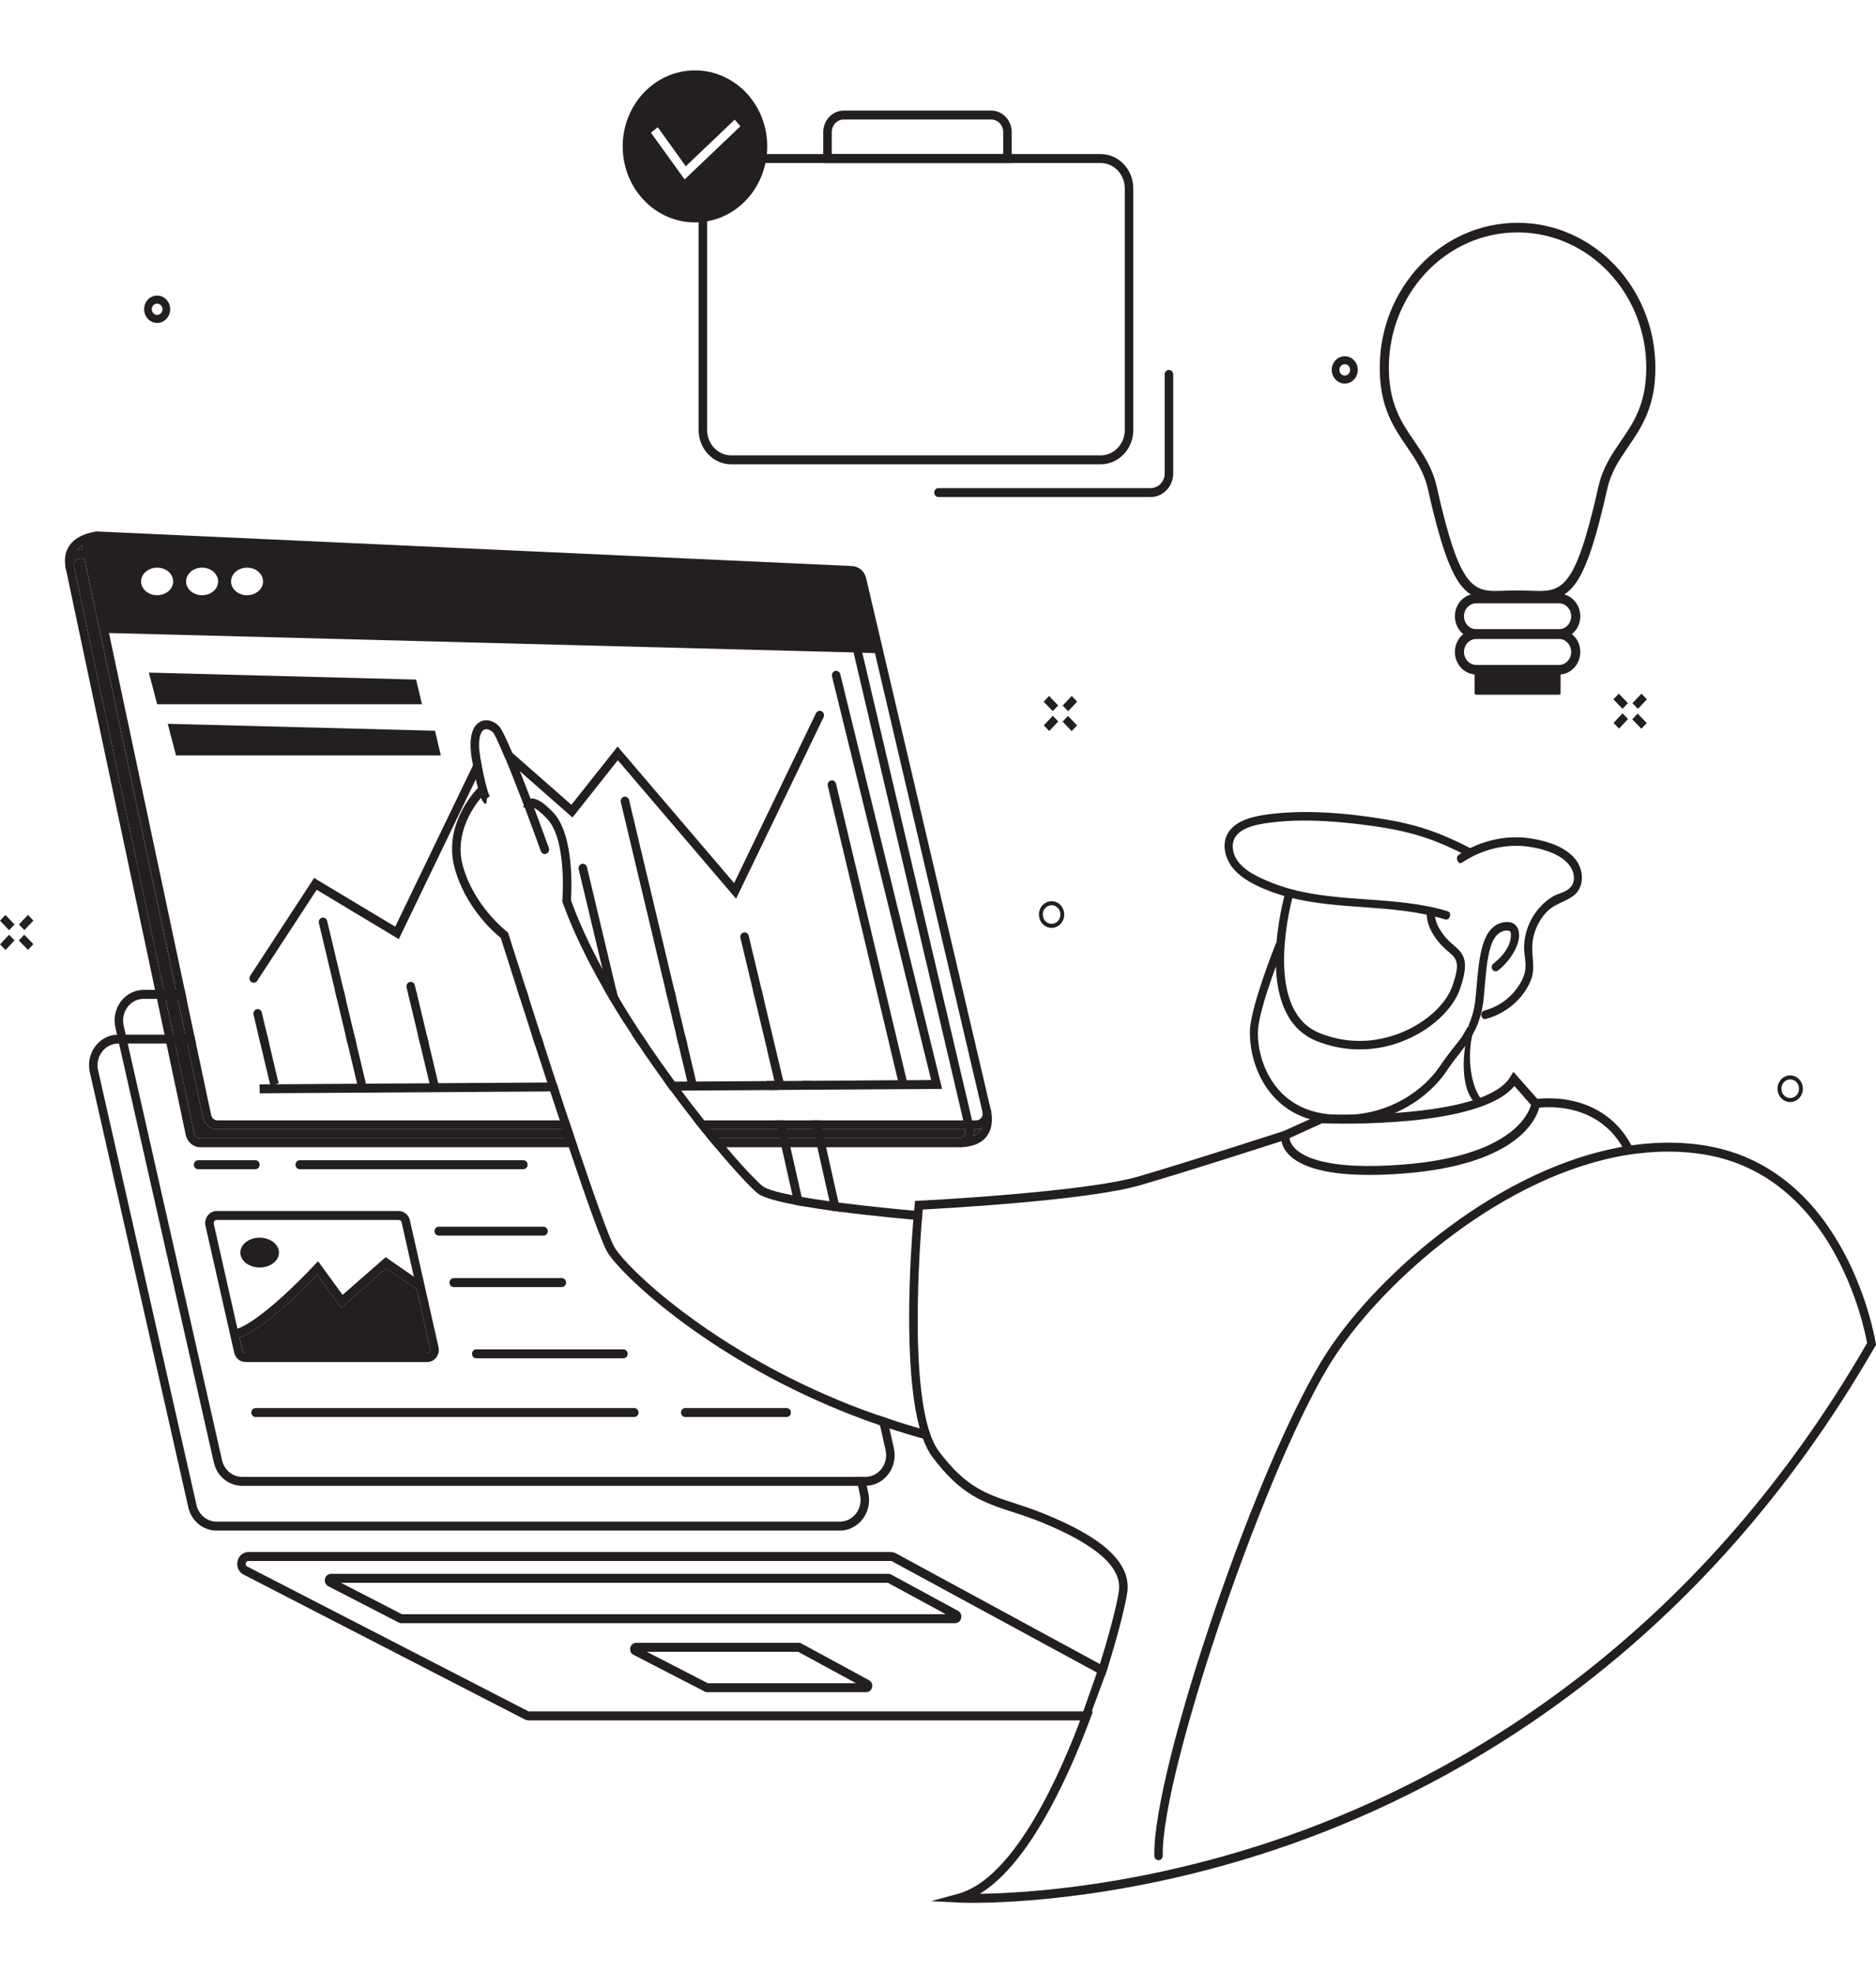 <svg width="116" height="122" viewBox="0 0 116 122" fill="none" xmlns="http://www.w3.org/2000/svg">
<g clip-path="url(#clip0_480_18560)">
<path d="M100.096 42.886L99.763 43.24L100.326 43.826L100.659 43.471L100.096 42.886Z" fill="#231F20"/>
<path d="M101.263 44.118L100.93 44.473L101.493 45.058L101.826 44.703L101.263 44.118Z" fill="#231F20"/>
<path d="M100.329 44.103L99.772 44.695L100.11 45.046L100.666 44.454L100.329 44.103Z" fill="#231F20"/>
<path d="M101.496 42.887L100.939 43.478L101.277 43.829L101.833 43.237L101.496 42.887Z" fill="#231F20"/>
<path d="M0.333 56.571L0 56.926L0.563 57.511L0.896 57.157L0.333 56.571Z" fill="#231F20"/>
<path d="M1.499 57.79L1.166 58.145L1.729 58.73L2.062 58.375L1.499 57.79Z" fill="#231F20"/>
<path d="M0.56 57.793L0.003 58.385L0.34 58.736L0.897 58.143L0.56 57.793Z" fill="#231F20"/>
<path d="M1.728 56.566L1.171 57.158L1.508 57.509L2.065 56.917L1.728 56.566Z" fill="#231F20"/>
<path d="M64.868 43.03L64.534 43.385L65.097 43.97L65.43 43.616L64.868 43.03Z" fill="#231F20"/>
<path d="M66.037 44.263L65.703 44.617L66.266 45.203L66.6 44.848L66.037 44.263Z" fill="#231F20"/>
<path d="M65.099 44.256L64.542 44.848L64.879 45.198L65.436 44.606L65.099 44.256Z" fill="#231F20"/>
<path d="M66.266 43.031L65.709 43.623L66.046 43.974L66.603 43.382L66.266 43.031Z" fill="#231F20"/>
<path d="M9.717 18.273C9.27 18.273 8.912 18.65 8.912 19.12C8.912 19.585 9.27 19.967 9.717 19.967C10.16 19.967 10.523 19.585 10.523 19.12C10.523 18.65 10.16 18.273 9.717 18.273ZM9.717 19.469C9.533 19.469 9.386 19.309 9.386 19.12C9.386 18.927 9.533 18.772 9.717 18.772C9.896 18.772 10.049 18.927 10.049 19.12C10.049 19.309 9.896 19.469 9.717 19.469Z" fill="#231F20"/>
<path d="M83.152 22.023C82.71 22.023 82.347 22.4 82.347 22.87C82.347 23.335 82.71 23.717 83.152 23.717C83.594 23.717 83.957 23.335 83.957 22.87C83.957 22.4 83.594 22.023 83.152 22.023ZM83.152 23.219C82.968 23.219 82.82 23.064 82.82 22.87C82.82 22.677 82.968 22.522 83.152 22.522C83.336 22.522 83.484 22.677 83.484 22.87C83.484 23.064 83.336 23.219 83.152 23.219Z" fill="#231F20"/>
<path d="M65.026 55.719C64.59 55.719 64.242 56.09 64.242 56.544C64.242 56.998 64.59 57.368 65.026 57.368C65.458 57.368 65.805 56.998 65.805 56.544C65.805 56.09 65.458 55.719 65.026 55.719ZM65.026 57.119C64.721 57.119 64.479 56.859 64.479 56.544C64.479 56.228 64.721 55.968 65.026 55.968C65.326 55.968 65.569 56.228 65.569 56.544C65.569 56.859 65.326 57.119 65.026 57.119Z" fill="#231F20"/>
<path d="M110.693 66.488C110.262 66.488 109.909 66.859 109.909 67.313C109.909 67.767 110.262 68.138 110.693 68.138C111.125 68.138 111.478 67.767 111.478 67.313C111.478 66.859 111.125 66.488 110.693 66.488ZM110.693 67.889C110.393 67.889 110.151 67.629 110.151 67.313C110.151 66.998 110.393 66.737 110.693 66.737C110.999 66.737 111.241 66.998 111.241 67.313C111.241 67.629 110.999 67.889 110.693 67.889Z" fill="#231F20"/>
<path d="M95.068 67.948L93.578 66.266L93.394 66.57C93.157 66.969 92.736 67.306 92.194 67.578C91.983 67.688 91.762 67.782 91.52 67.877C88.13 69.144 81.798 68.901 81.719 68.895H81.656L79.398 69.919C79.398 69.919 79.387 69.925 79.377 69.925L79.245 69.986L79.219 70.13C79.208 70.157 79.187 70.318 79.235 70.55C79.272 70.755 79.372 71.015 79.598 71.281C80.151 71.94 81.482 72.643 84.672 72.643C85.304 72.643 86.014 72.615 86.804 72.554C93.667 72.017 94.941 69.327 95.173 68.502C95.21 68.369 95.22 68.286 95.22 68.264L95.231 68.137L95.068 67.948ZM86.767 72.001C82.025 72.377 80.498 71.497 80.014 70.938C79.809 70.705 79.751 70.495 79.735 70.368L81.756 69.449C82.656 69.482 91.483 69.748 93.641 67.146L94.668 68.314C94.51 68.89 93.42 71.48 86.767 72.001Z" fill="#231F20"/>
<path d="M100.561 71.36C98.877 67.819 95.018 68.509 94.974 68.511L94.938 67.959C94.986 67.955 99.189 67.238 101.031 71.112L100.561 71.36Z" fill="#231F20"/>
<path d="M79.55 70.447C79.544 70.454 79.43 70.487 79.235 70.552C78.008 70.952 73.481 72.408 70.549 73.265C67.375 74.206 58.623 74.7 57.059 74.782C56.901 76.498 56.048 87.044 58.054 89.729C59.721 91.954 60.98 92.37 62.728 92.94C63.285 93.122 63.913 93.327 64.601 93.609C66.918 94.562 69.965 96.089 69.713 98.376C69.643 98.984 69.212 100.829 68.486 103.141C68.474 103.183 68.401 103.381 68.299 103.662C68.081 104.254 67.727 105.207 67.505 105.81C67.396 106.105 67.318 106.318 67.304 106.364L66.711 106.588C66.718 106.564 66.746 106.484 66.788 106.364C66.836 106.226 66.904 106.034 66.983 105.81C67.236 105.088 67.607 104.037 67.828 103.408C67.929 103.121 67.998 102.922 68.012 102.883C68.712 100.651 69.129 98.886 69.191 98.314C69.345 96.881 67.785 95.508 64.412 94.124C63.738 93.852 63.143 93.654 62.575 93.472C60.807 92.891 59.406 92.436 57.643 90.067C57.421 89.768 57.227 89.386 57.07 88.938C56.996 88.738 56.928 88.527 56.869 88.306C55.853 84.625 56.274 77.876 56.475 75.408C56.496 75.187 56.511 74.998 56.522 74.854C56.543 74.66 56.554 74.533 56.558 74.489L56.579 74.251L56.806 74.239C56.907 74.235 67.044 73.725 70.407 72.735C73.691 71.771 78.998 70.049 79.377 69.927C79.387 69.927 79.398 69.922 79.398 69.922L79.55 70.447Z" fill="#231F20"/>
<path d="M116 83.149L115.948 83.237C105.178 101.959 90.351 110.313 79.813 114.028C70.37 117.349 62.586 117.648 60.112 117.648C59.596 117.648 59.312 117.631 59.296 117.631L57.569 117.543L59.243 117.089C62.328 116.247 65.001 111.088 66.796 106.366C66.87 106.178 66.939 105.995 67.007 105.812H67.581C67.512 105.995 67.444 106.178 67.375 106.366C65.759 110.662 63.396 115.378 60.585 117.089C63.438 117.05 70.818 116.613 79.666 113.496C90.098 109.815 104.768 101.544 115.448 83.038C115.258 81.981 113.368 72.703 105.384 71.379C104.041 71.158 102.678 71.147 101.32 71.313C101.131 71.33 100.941 71.357 100.752 71.385C93.156 72.553 85.735 78.969 82.508 83.902C78.468 90.06 71.8 109.53 71.896 114.73C71.899 114.877 71.793 114.999 71.654 115.01C71.505 115.021 71.377 114.9 71.374 114.744C71.275 109.341 77.896 89.961 82.071 83.586C85.324 78.62 92.751 72.193 100.425 70.887C100.62 70.848 100.82 70.82 101.015 70.798C102.504 70.593 103.999 70.588 105.468 70.831C114.274 72.293 115.969 82.944 115.984 83.049L116 83.149Z" fill="#231F20"/>
<path d="M56.779 74.876L56.742 75.429C56.305 75.396 54.168 75.208 51.979 74.925C51.794 74.903 51.605 74.881 51.421 74.853C50.831 74.77 50.242 74.682 49.7 74.588V74.582C49.505 74.554 49.315 74.521 49.131 74.482C48.068 74.278 47.22 74.051 46.883 73.807C46.531 73.547 45.526 72.49 44.22 70.928C44.073 70.751 43.92 70.569 43.762 70.375C43.615 70.198 43.467 70.01 43.315 69.821C43.167 69.644 43.025 69.456 42.873 69.268C42.42 68.692 41.946 68.072 41.467 67.424C41.336 67.247 41.199 67.064 41.067 66.876C40.525 66.124 39.972 65.337 39.43 64.524C39.309 64.341 39.183 64.158 39.067 63.97C38.904 63.726 38.741 63.472 38.583 63.223C38.278 62.746 37.983 62.26 37.693 61.772C37.688 61.767 37.688 61.761 37.683 61.756C37.578 61.573 37.467 61.385 37.362 61.202C36.325 59.397 35.419 57.554 34.788 55.794L34.767 55.733L34.772 55.672C34.777 55.633 35.067 51.924 33.83 50.623C33.409 50.18 33.156 50.014 33.025 49.953H33.019V49.948C32.925 49.909 32.888 49.92 32.888 49.92L32.446 49.926H32.361C32.367 49.881 32.372 49.831 32.388 49.776C32.43 49.638 32.519 49.477 32.703 49.405C32.735 49.394 32.772 49.383 32.803 49.377C33.146 49.317 33.593 49.588 34.204 50.23C35.53 51.625 35.34 55.124 35.304 55.655C35.804 57.045 36.477 58.478 37.251 59.907C37.477 60.338 37.72 60.77 37.972 61.202C38.041 61.324 38.114 61.451 38.188 61.573L38.299 61.756C38.746 62.508 39.214 63.25 39.693 63.97C39.815 64.158 39.941 64.341 40.062 64.524C40.615 65.337 41.172 66.124 41.72 66.871C41.852 67.059 41.983 67.242 42.12 67.424C42.609 68.078 43.088 68.698 43.546 69.268C43.694 69.462 43.841 69.644 43.989 69.821C44.141 70.01 44.294 70.198 44.441 70.375C44.599 70.569 44.757 70.751 44.904 70.928C46.026 72.246 46.868 73.121 47.184 73.353C47.441 73.541 48.11 73.724 48.999 73.901C49.178 73.934 49.368 73.973 49.568 74.006C50.099 74.1 50.684 74.189 51.289 74.272C51.473 74.3 51.658 74.322 51.847 74.35C53.721 74.593 55.679 74.781 56.779 74.876Z" fill="#231F20"/>
<path d="M33.784 52.783C33.647 52.838 33.494 52.767 33.442 52.623C33.145 51.808 32.798 50.861 32.447 49.927C32.426 49.877 32.405 49.827 32.389 49.777C31.984 48.726 31.584 47.696 31.247 46.888C31.041 46.395 30.863 45.985 30.721 45.703C30.615 45.487 30.536 45.343 30.484 45.288C30.305 45.105 30.073 45.033 29.92 45.122C29.72 45.233 29.557 45.653 29.647 46.489C29.663 46.633 29.683 46.794 29.715 46.965C29.747 47.12 29.773 47.264 29.799 47.403C30.105 48.941 30.263 49.202 30.284 49.229L30.11 49.362L30.068 49.7C29.984 49.689 29.884 49.678 29.741 49.324C29.684 49.185 29.62 48.986 29.552 48.715C29.51 48.565 29.468 48.388 29.421 48.183C29.368 47.94 29.31 47.652 29.247 47.319C29.231 47.242 29.215 47.159 29.199 47.07C28.905 45.443 29.294 44.845 29.673 44.635C30.036 44.43 30.51 44.535 30.857 44.9C31.021 45.072 31.321 45.703 31.673 46.539C31.821 46.888 31.979 47.27 32.142 47.674C32.363 48.227 32.589 48.809 32.805 49.379C32.879 49.572 32.952 49.766 33.021 49.955H33.026C33.41 50.975 33.746 51.896 33.937 52.424C33.989 52.568 33.921 52.728 33.784 52.783Z" fill="#231F20"/>
<path d="M57.327 88.441L57.196 88.978C56.443 88.773 55.711 88.551 54.995 88.319C54.801 88.258 54.606 88.191 54.411 88.12C53.795 87.915 53.19 87.693 52.6 87.461C52.401 87.383 52.2 87.306 52.006 87.223C43.563 83.796 38.326 78.725 37.552 77.408C37.199 76.81 36.247 74.125 35.173 70.931C35.11 70.748 35.047 70.566 34.983 70.377C34.92 70.195 34.862 70.012 34.799 69.824C34.736 69.641 34.673 69.453 34.615 69.27C34.415 68.672 34.22 68.074 34.02 67.477C33.957 67.294 33.899 67.106 33.841 66.923C33.573 66.109 33.309 65.301 33.057 64.526C32.999 64.338 32.936 64.155 32.878 63.972C32.625 63.186 32.383 62.444 32.167 61.758C32.104 61.57 32.046 61.382 31.988 61.204C31.457 59.549 31.073 58.342 30.962 57.988C30.573 57.678 28.746 56.095 28.099 53.615C27.456 51.162 29.093 49.203 29.551 48.715C29.614 48.644 29.657 48.605 29.667 48.594L30.025 49.003C30.02 49.009 29.904 49.12 29.741 49.325C29.193 49.983 28.114 51.594 28.604 53.471C29.267 55.995 31.32 57.578 31.336 57.595L31.404 57.65L31.436 57.733C31.451 57.783 31.894 59.178 32.546 61.204C32.599 61.387 32.662 61.57 32.72 61.758C32.941 62.444 33.183 63.192 33.431 63.972C33.494 64.155 33.552 64.338 33.615 64.526C33.867 65.306 34.131 66.109 34.394 66.923C34.457 67.106 34.515 67.288 34.578 67.471C34.778 68.074 34.973 68.678 35.173 69.27C35.236 69.458 35.294 69.641 35.357 69.824C35.42 70.006 35.483 70.195 35.541 70.377C35.604 70.56 35.667 70.748 35.731 70.931C36.768 74.009 37.673 76.561 37.999 77.12C38.741 78.382 43.747 83.209 51.858 86.575C52.053 86.658 52.253 86.736 52.453 86.819C53.043 87.051 53.648 87.278 54.269 87.494C54.464 87.56 54.658 87.627 54.853 87.688C55.653 87.959 56.48 88.214 57.327 88.441Z" fill="#231F20"/>
<path d="M61.038 70.218C60.723 70.666 60.175 70.909 59.412 70.926C59.38 70.932 59.343 70.932 59.307 70.932V70.378C59.67 70.378 59.97 70.323 60.201 70.218C60.38 70.14 60.517 70.029 60.617 69.891C60.649 69.852 60.67 69.808 60.686 69.764C60.912 69.321 60.759 68.767 60.754 68.756L61.259 68.596L61.265 68.612C61.302 68.751 61.491 69.575 61.038 70.218Z" fill="#231F20"/>
<path d="M5.649 33.996L5.375 33.985L5.107 33.974C5.107 33.996 5.112 34.024 5.117 34.052L5.217 34.533L5.491 34.544L5.765 34.556L5.649 33.996ZM60.232 69.824C60.227 69.791 60.216 69.752 60.211 69.719L60.106 69.271L53.321 40.357L52.5 36.847C52.405 36.432 52.047 36.128 51.637 36.106L5.649 33.996L5.375 33.985L5.107 33.974L5.017 33.969C4.933 33.963 4.854 33.969 4.775 33.991C4.575 34.035 4.396 34.146 4.265 34.318C4.096 34.528 4.022 34.788 4.054 35.054C4.054 35.087 4.065 35.126 4.07 35.159L9.586 61.205L9.707 61.759L10.176 63.973L10.291 64.526L11.486 70.168C11.581 70.616 11.955 70.931 12.392 70.931H35.73C35.667 70.749 35.604 70.561 35.541 70.378H12.391C12.202 70.378 12.039 70.24 12.002 70.046L10.833 64.526L10.712 63.973L10.244 61.759L10.128 61.205L4.58 35.037C4.554 34.91 4.586 34.777 4.664 34.672C4.743 34.578 4.854 34.522 4.975 34.522H4.991L5.217 34.533L5.491 34.544L5.765 34.556L51.615 36.659C51.794 36.67 51.947 36.797 51.989 36.98L52.779 40.34L59.563 69.271L59.695 69.824L59.7 69.852C59.727 69.979 59.7 70.112 59.627 70.212C59.548 70.317 59.432 70.378 59.306 70.378H43.762C43.92 70.572 44.073 70.754 44.22 70.931H59.306C59.343 70.931 59.379 70.931 59.411 70.926C59.658 70.893 59.885 70.765 60.037 70.555C60.116 70.45 60.169 70.339 60.2 70.217C60.237 70.09 60.248 69.957 60.232 69.824ZM5.649 33.996L5.375 33.985L5.107 33.974C5.107 33.996 5.112 34.024 5.117 34.052L5.217 34.533L5.491 34.544L5.765 34.556L5.649 33.996ZM5.649 33.996L5.375 33.985L5.107 33.974C5.107 33.996 5.112 34.024 5.117 34.052L5.217 34.533L5.491 34.544L5.765 34.556L5.649 33.996Z" fill="#231F20"/>
<path d="M35.356 69.826C35.42 70.008 35.483 70.196 35.541 70.379H12.392C12.202 70.379 12.039 70.241 12.002 70.047L4.58 35.038C4.554 34.911 4.586 34.778 4.665 34.673C4.744 34.579 4.854 34.523 4.975 34.523H4.991L5.217 34.535L12.539 69.061C12.634 69.51 13.007 69.825 13.444 69.825L35.356 69.826Z" fill="#231F20"/>
<path d="M59.626 70.212C59.547 70.317 59.431 70.378 59.305 70.378H43.762C43.614 70.201 43.467 70.013 43.315 69.824H59.695L59.7 69.852C59.726 69.979 59.7 70.112 59.626 70.212Z" fill="#231F20"/>
<path d="M5.902 33.437C5.834 33.448 5.75 33.465 5.655 33.492C5.618 33.498 5.587 33.509 5.55 33.52C5.508 33.531 5.465 33.548 5.418 33.564C5.418 33.564 5.418 33.57 5.413 33.57C5.36 33.697 5.344 33.841 5.376 33.985L5.65 33.996L5.634 33.93C5.608 33.802 5.634 33.669 5.718 33.57C5.771 33.504 5.829 33.459 5.902 33.437ZM34.615 69.27H13.445C13.255 69.27 13.098 69.132 13.056 68.938L12.119 64.526L12.003 63.973L11.534 61.758L11.419 61.205L6.739 39.139L5.766 34.555L5.65 33.996L5.634 33.93C5.608 33.802 5.634 33.669 5.718 33.57C5.771 33.503 5.829 33.459 5.902 33.437C5.834 33.448 5.75 33.465 5.655 33.492C5.618 33.498 5.587 33.509 5.55 33.52C5.508 33.531 5.466 33.548 5.418 33.564C5.418 33.564 5.418 33.57 5.413 33.57C5.36 33.697 5.345 33.841 5.376 33.985V33.991L5.492 34.544L5.218 34.533L10.877 61.205L10.992 61.758L11.461 63.972L11.577 64.526L12.54 69.06C12.635 69.508 13.008 69.824 13.445 69.824H34.8C34.736 69.641 34.673 69.453 34.615 69.27ZM34.615 69.27H13.445C13.255 69.27 13.098 69.132 13.056 68.938L12.119 64.526L12.003 63.973L11.534 61.758L11.419 61.205L6.739 39.139L5.766 34.555L5.65 33.996L5.634 33.93C5.608 33.802 5.634 33.669 5.718 33.57C5.771 33.503 5.829 33.459 5.902 33.437C5.834 33.448 5.75 33.465 5.655 33.492C5.618 33.498 5.587 33.509 5.55 33.52C5.508 33.531 5.466 33.548 5.418 33.564C5.418 33.564 5.418 33.57 5.413 33.57C5.36 33.697 5.345 33.841 5.376 33.985V33.991L5.492 34.544L5.218 34.533L10.877 61.205L10.992 61.758L11.461 63.972L11.577 64.526L12.54 69.06C12.635 69.508 13.008 69.824 13.445 69.824H34.8C34.736 69.641 34.673 69.453 34.615 69.27ZM61.286 68.728C61.28 68.689 61.275 68.65 61.265 68.612L61.259 68.595L53.553 35.734C53.453 35.319 53.106 35.02 52.69 34.998L6.071 32.861H6.044C6.039 32.861 6.018 32.861 5.976 32.867C5.939 32.872 5.892 32.878 5.829 32.889C5.623 32.939 5.444 33.044 5.313 33.216C5.197 33.359 5.129 33.526 5.108 33.708C5.092 33.791 5.092 33.886 5.108 33.974C5.108 33.996 5.113 34.024 5.118 34.051L5.218 34.533L10.876 61.205L10.992 61.758L11.461 63.973L11.576 64.526L12.54 69.06C12.634 69.508 13.008 69.824 13.445 69.824H35.357C35.294 69.641 35.236 69.459 35.173 69.27H13.445C13.255 69.27 13.098 69.132 13.056 68.938L12.119 64.526L12.003 63.973L11.534 61.758L11.419 61.205L6.739 39.139L5.766 34.555L5.65 33.996L5.634 33.93C5.608 33.802 5.634 33.669 5.718 33.57C5.771 33.503 5.829 33.459 5.902 33.437L5.918 33.437C5.955 33.42 5.992 33.415 6.034 33.415H6.05C6.06 33.415 6.071 33.415 6.071 33.415L52.664 35.552C52.843 35.563 53.001 35.696 53.043 35.873L54.101 40.379L60.749 68.745C60.78 68.872 60.754 69.005 60.68 69.11C60.601 69.21 60.486 69.27 60.359 69.27H42.874C43.026 69.459 43.168 69.647 43.316 69.824H60.359C60.47 69.824 60.58 69.802 60.685 69.763C60.843 69.702 60.986 69.591 61.096 69.448C61.249 69.243 61.312 68.983 61.286 68.728ZM34.615 69.27H13.445C13.255 69.27 13.098 69.132 13.056 68.938L12.119 64.526L12.003 63.973L11.534 61.758L11.419 61.205L6.739 39.139L5.766 34.555L5.65 33.996L5.634 33.93C5.608 33.802 5.634 33.669 5.718 33.57C5.771 33.503 5.829 33.459 5.902 33.437C5.834 33.448 5.75 33.465 5.655 33.492C5.618 33.498 5.587 33.509 5.55 33.52C5.508 33.531 5.466 33.548 5.418 33.564C5.418 33.564 5.418 33.57 5.413 33.57C5.36 33.697 5.345 33.841 5.376 33.985V33.991L5.492 34.544L5.218 34.533L10.877 61.205L10.992 61.758L11.461 63.972L11.577 64.526L12.54 69.06C12.635 69.508 13.008 69.824 13.445 69.824H34.8C34.736 69.641 34.673 69.453 34.615 69.27ZM34.615 69.27H13.445C13.255 69.27 13.098 69.132 13.056 68.938L12.119 64.526L12.003 63.973L11.534 61.758L11.419 61.205L6.739 39.139L5.766 34.555L5.65 33.996L5.634 33.93C5.608 33.802 5.634 33.669 5.718 33.57C5.771 33.503 5.829 33.459 5.902 33.437C5.834 33.448 5.75 33.465 5.655 33.492C5.618 33.498 5.587 33.509 5.55 33.52C5.508 33.531 5.466 33.548 5.418 33.564C5.418 33.564 5.418 33.57 5.413 33.57C5.36 33.697 5.345 33.841 5.376 33.985V33.991L5.492 34.544L5.218 34.533L10.877 61.205L10.992 61.758L11.461 63.972L11.577 64.526L12.54 69.06C12.635 69.508 13.008 69.824 13.445 69.824H34.8C34.736 69.641 34.673 69.453 34.615 69.27ZM5.902 33.437C5.834 33.448 5.75 33.465 5.655 33.492C5.618 33.498 5.587 33.509 5.55 33.52C5.508 33.531 5.465 33.548 5.418 33.564C5.418 33.564 5.418 33.57 5.413 33.57C5.36 33.697 5.344 33.841 5.376 33.985L5.65 33.996L5.634 33.93C5.608 33.802 5.634 33.669 5.718 33.57C5.771 33.504 5.829 33.459 5.902 33.437ZM5.902 33.437C5.834 33.448 5.75 33.465 5.655 33.492C5.618 33.498 5.587 33.509 5.55 33.52C5.508 33.531 5.465 33.548 5.418 33.564C5.418 33.564 5.418 33.57 5.413 33.57C5.36 33.697 5.344 33.841 5.376 33.985L5.65 33.996L5.634 33.93C5.608 33.802 5.634 33.669 5.718 33.57C5.771 33.504 5.829 33.459 5.902 33.437Z" fill="#231F20"/>
<path d="M60.685 69.766C60.67 69.81 60.649 69.854 60.617 69.893C60.517 70.031 60.38 70.142 60.201 70.219C60.238 70.092 60.248 69.959 60.233 69.826H60.359C60.47 69.826 60.58 69.804 60.685 69.766Z" fill="#231F20"/>
<path d="M5.106 33.709C5.09 33.792 5.09 33.886 5.106 33.975L5.016 33.969C4.932 33.964 4.853 33.969 4.774 33.991C4.869 33.875 4.985 33.781 5.106 33.709Z" fill="#231F20"/>
<path d="M6.07 33.415C6.07 33.415 6.059 33.415 6.049 33.415C6.023 33.42 5.975 33.426 5.917 33.437H5.902C5.833 33.448 5.749 33.465 5.654 33.492C5.617 33.498 5.586 33.509 5.549 33.52C5.507 33.531 5.465 33.548 5.417 33.564C5.317 33.597 5.212 33.647 5.107 33.708C4.986 33.78 4.87 33.874 4.775 33.991C4.759 34.007 4.744 34.024 4.728 34.046C4.544 34.301 4.496 34.627 4.581 35.037L4.07 35.159C4.065 35.126 4.054 35.087 4.054 35.053C3.959 34.528 4.044 34.079 4.312 33.708C4.728 33.133 5.465 32.944 5.828 32.889C5.891 32.878 5.939 32.872 5.975 32.867C6.017 32.861 6.039 32.861 6.044 32.861L6.06 33.138L6.07 33.415Z" fill="#231F20"/>
<path d="M53.3 35.805C53.227 35.507 52.974 35.291 52.679 35.274L6.06 33.137C5.765 33.126 5.518 33.309 5.418 33.563C5.418 33.563 5.418 33.569 5.412 33.569C5.36 33.696 5.344 33.84 5.376 33.984V33.99L5.491 34.543L6.465 39.132L6.739 39.138L52.779 40.339L53.322 40.356L54.1 40.378L54.374 40.383L53.3 35.805ZM9.718 36.802C9.171 36.802 8.723 36.42 8.723 35.949C8.723 35.479 9.171 35.097 9.718 35.097C10.265 35.097 10.707 35.479 10.707 35.949C10.707 36.42 10.265 36.802 9.718 36.802ZM12.497 36.802C11.95 36.802 11.508 36.42 11.508 35.949C11.508 35.479 11.95 35.097 12.497 35.097C13.045 35.097 13.487 35.479 13.487 35.949C13.487 36.42 13.045 36.802 12.497 36.802ZM15.276 36.802C14.729 36.802 14.287 36.42 14.287 35.949C14.287 35.479 14.729 35.097 15.276 35.097C15.824 35.097 16.266 35.479 16.266 35.949C16.266 36.42 15.824 36.802 15.276 36.802Z" fill="#231F20"/>
<path d="M34.394 66.928C34.458 67.111 34.515 67.293 34.578 67.476L34.021 67.481L16.056 67.598L16.051 67.044L16.698 67.038H17.072L22.083 67.005L22.593 67H22.604L26.557 66.978L27.099 66.972L33.842 66.928L34.394 66.928Z" fill="#231F20"/>
<path d="M58.255 67.324L50.281 67.374L49.738 67.379L48.08 67.39L47.538 67.396L42.122 67.429H41.469C41.338 67.252 41.201 67.069 41.069 66.881L41.722 66.876L42.501 66.87H43.043L47.412 66.842L47.896 66.837H48.438L49.612 66.831L50.154 66.826L55.518 66.787H56.065L57.576 66.776L51.447 41.823C51.41 41.675 51.495 41.524 51.636 41.485C51.777 41.447 51.921 41.536 51.957 41.684L58.255 67.324Z" fill="#231F20"/>
<path d="M29.714 46.97C29.745 47.125 29.771 47.269 29.798 47.408L29.419 48.188L24.66 58.064L19.581 55.014L15.904 60.642C15.822 60.768 15.657 60.8 15.538 60.712C15.419 60.625 15.389 60.454 15.471 60.329L19.423 54.283L24.439 57.294L29.245 47.325L29.645 46.494C29.661 46.638 29.682 46.799 29.714 46.97Z" fill="#231F20"/>
<path d="M50.923 44.348L45.515 55.566L38.203 47.003L35.398 50.545L32.14 47.678L31.245 46.892C31.04 46.399 30.861 45.989 30.719 45.707L31.672 46.543L35.33 49.759L38.188 46.156L45.394 54.598L50.454 44.099C50.52 43.963 50.678 43.908 50.807 43.977C50.936 44.046 50.988 44.212 50.923 44.348Z" fill="#231F20"/>
<path d="M55.601 67.126L51.185 48.59C51.149 48.442 51.235 48.291 51.376 48.255L51.376 48.254C51.517 48.217 51.66 48.307 51.695 48.456L56.111 66.993L55.601 67.126Z" fill="#231F20"/>
<path d="M48.473 66.988L48.015 67.11L47.962 67.127L47.894 66.833L47.431 64.896L46.683 61.757L46.552 61.203L45.784 57.99C45.749 57.842 45.835 57.691 45.976 57.655C46.117 57.618 46.259 57.708 46.294 57.856L47.094 61.203L47.225 61.757L48.436 66.833L48.473 66.988Z" fill="#231F20"/>
<path d="M43.072 66.988L42.562 67.126L42.499 66.866L41.941 64.525L41.151 61.203L38.389 49.598C38.353 49.449 38.439 49.299 38.581 49.262H38.581C38.721 49.225 38.864 49.316 38.899 49.463L41.693 61.203L42.351 63.971L42.488 64.525L43.041 66.866L43.072 66.988Z" fill="#231F20"/>
<path d="M38.584 63.222C38.279 62.746 37.984 62.259 37.695 61.772L37.69 61.755L37.558 61.202L37.253 59.906L35.785 53.748C35.75 53.6 35.836 53.449 35.977 53.413C36.118 53.376 36.26 53.466 36.295 53.614L38.1 61.202L38.19 61.572L38.232 61.755L38.584 63.222Z" fill="#231F20"/>
<path d="M27.104 66.991L26.593 67.129L26.556 66.974L25.972 64.528L25.841 63.974L25.309 61.76L25.178 61.206L25.14 61.048C25.106 60.9 25.192 60.75 25.333 60.713L25.333 60.713C25.474 60.677 25.616 60.767 25.651 60.915L25.72 61.206L25.857 61.759L26.515 64.527L27.099 66.969L27.104 66.991Z" fill="#231F20"/>
<path d="M22.624 66.988L22.603 66.993H22.593L22.114 67.126L22.082 66.999L21.493 64.524L20.703 61.203L19.72 57.076C19.684 56.928 19.77 56.777 19.912 56.741H19.912C20.052 56.704 20.195 56.794 20.23 56.942L21.245 61.203L22.035 64.524L22.624 66.988Z" fill="#231F20"/>
<path d="M17.229 66.986L17.071 67.03H17.066L16.718 67.124L16.697 67.03L16.102 64.523L15.677 62.732C15.642 62.584 15.728 62.434 15.869 62.397H15.869C16.01 62.36 16.152 62.45 16.187 62.598L16.645 64.523L17.229 66.986Z" fill="#231F20"/>
<path d="M9.205 41.586L25.73 42.017L26.092 43.541H9.717L9.205 41.586Z" fill="#231F20"/>
<path d="M10.372 44.75L26.897 45.181L27.259 46.705H10.884L10.372 44.75Z" fill="#231F20"/>
<path d="M68.012 102.884L55.401 96.041C55.301 95.986 55.191 95.959 55.079 95.959H15.366C15.034 95.959 14.761 96.186 14.687 96.529C14.613 96.867 14.761 97.199 15.061 97.354L32.421 106.294C32.514 106.343 32.62 106.366 32.725 106.366H67.304C67.318 106.319 67.396 106.107 67.505 105.812H32.725C32.7 105.812 32.673 105.807 32.651 105.796L15.292 96.856C15.182 96.8 15.192 96.695 15.203 96.651C15.209 96.611 15.245 96.511 15.366 96.511H55.079C55.111 96.511 55.138 96.518 55.159 96.534L67.828 103.41L67.838 103.415L68.299 103.664C68.401 103.383 68.474 103.185 68.486 103.143L68.012 102.884Z" fill="#231F20"/>
<path d="M53.732 103.881L49.563 101.617L49.458 101.572H39.336C39.162 101.572 39.01 101.694 38.973 101.877C38.931 102.054 39.015 102.237 39.173 102.314L43.563 104.578L43.668 104.622H53.563C53.737 104.622 53.885 104.495 53.927 104.318C53.969 104.141 53.89 103.964 53.732 103.881ZM43.768 104.069L39.994 102.126H49.352L52.932 104.069H43.768Z" fill="#231F20"/>
<path d="M59.238 99.593L55.106 97.351C55.053 97.323 54.995 97.307 54.932 97.307H20.471C20.287 97.307 20.135 97.434 20.093 97.622C20.056 97.805 20.14 97.993 20.303 98.076L24.656 100.318C24.709 100.346 24.761 100.357 24.819 100.357H59.059C59.238 100.357 59.39 100.229 59.432 100.047C59.475 99.864 59.396 99.676 59.238 99.593ZM24.851 99.803L21.082 97.86H54.901L58.48 99.803H24.851Z" fill="#231F20"/>
<path d="M39.694 63.969H39.068C39.184 64.157 39.31 64.34 39.431 64.522H40.063C39.942 64.34 39.815 64.157 39.694 63.969ZM33.431 63.969H32.878C32.936 64.151 32.999 64.334 33.057 64.522H33.615C33.552 64.334 33.494 64.151 33.431 63.969ZM39.694 63.969H39.068C39.184 64.157 39.31 64.34 39.431 64.522H40.063C39.942 64.34 39.815 64.157 39.694 63.969ZM33.431 63.969H32.878C32.936 64.151 32.999 64.334 33.057 64.522H33.615C33.552 64.334 33.494 64.151 33.431 63.969ZM21.903 63.969H21.361L21.493 64.522H22.035L21.903 63.969ZM53.69 92.301L53.59 91.858L53.469 91.31H52.927L53.053 91.864L53.179 92.428C53.269 92.827 53.179 93.242 52.937 93.569C52.695 93.89 52.327 94.078 51.937 94.078H13.392C12.797 94.078 12.287 93.652 12.15 93.049L6.065 66.172C5.976 65.773 6.065 65.353 6.307 65.032C6.55 64.705 6.918 64.522 7.307 64.522H12.118L12.003 63.969H7.308C7.281 63.969 7.26 63.969 7.234 63.974C6.707 63.991 6.223 64.251 5.892 64.688C5.549 65.148 5.428 65.735 5.555 66.299L11.639 93.176C11.829 94.034 12.55 94.632 13.392 94.632H51.937C52.49 94.632 53.006 94.366 53.348 93.912C53.695 93.453 53.816 92.866 53.69 92.301ZM49.569 74.005L48.874 70.927L48.753 70.374L48.5 69.267H47.958L48.084 69.82L48.206 70.374L48.332 70.927L49 73.9L49.132 74.481C49.316 74.52 49.506 74.553 49.7 74.581L49.569 74.005ZM47.953 66.831L47.637 65.425C47.59 65.237 47.521 65.054 47.432 64.893L47.895 66.831L47.411 66.836L47.537 67.39L48.079 67.385L47.953 66.831ZM39.694 63.969H39.068C39.184 64.157 39.31 64.34 39.431 64.522H40.063C39.942 64.34 39.815 64.157 39.694 63.969ZM42.352 63.969H41.81L41.942 64.522H42.489L42.352 63.969ZM33.431 63.969H32.878C32.936 64.151 32.999 64.334 33.057 64.522H33.615C33.552 64.334 33.494 64.151 33.431 63.969ZM26.383 63.969H25.84L25.972 64.522H26.514L26.383 63.969ZM16.514 63.969H15.971L16.103 64.522H16.645L16.514 63.969ZM39.694 63.969H39.068C39.184 64.157 39.31 64.34 39.431 64.522H40.063C39.942 64.34 39.815 64.157 39.694 63.969ZM39.694 63.969H39.068C39.184 64.157 39.31 64.34 39.431 64.522H40.063C39.942 64.34 39.815 64.157 39.694 63.969ZM33.431 63.969H32.878C32.936 64.151 32.999 64.334 33.057 64.522H33.615C33.552 64.334 33.494 64.151 33.431 63.969Z" fill="#231F20"/>
<path d="M21.247 61.201H20.704L20.836 61.755H21.378L21.247 61.201ZM32.547 61.201H31.989C32.047 61.378 32.105 61.567 32.168 61.755H32.721C32.663 61.567 32.6 61.384 32.547 61.201ZM38.19 61.572L38.1 61.201H37.364C37.469 61.384 37.579 61.572 37.685 61.755H38.3L38.19 61.572ZM47.096 61.201H46.554L46.685 61.755H47.227L47.096 61.201ZM50.154 66.82L49.612 66.826L49.738 67.374L50.28 67.368L50.154 66.82ZM51.849 74.349L51.08 70.928L50.954 70.374L50.833 69.82L50.707 69.267H50.165L50.286 69.82L50.412 70.374L50.538 70.928L51.291 74.271L51.423 74.853C51.607 74.88 51.796 74.902 51.98 74.924L51.849 74.349ZM55.27 89.534L54.996 88.316L54.854 87.685C54.66 87.624 54.465 87.557 54.27 87.491L54.412 88.116L54.76 89.661C54.849 90.059 54.76 90.475 54.517 90.801C54.275 91.122 53.907 91.311 53.517 91.311H14.972C14.377 91.311 13.867 90.884 13.73 90.281L7.898 64.523L7.772 63.969L7.645 63.404C7.556 63.006 7.645 62.585 7.888 62.264C8.13 61.938 8.498 61.755 8.888 61.755H11.535L11.419 61.201H8.888C8.335 61.201 7.819 61.462 7.472 61.921C7.129 62.38 7.008 62.967 7.135 63.532L7.235 63.975L7.361 64.523L13.219 90.408C13.409 91.266 14.13 91.864 14.972 91.864H53.517C53.544 91.864 53.565 91.864 53.591 91.859C54.117 91.842 54.602 91.576 54.928 91.144C55.276 90.685 55.397 90.098 55.27 89.534ZM41.695 61.201H41.153L41.285 61.755H41.827L41.695 61.201ZM25.517 61.201H25.515C25.344 61.201 25.219 61.37 25.26 61.545L25.26 61.545C25.29 61.668 25.395 61.755 25.515 61.755H25.517C25.689 61.755 25.815 61.584 25.772 61.409L25.772 61.408C25.741 61.286 25.637 61.201 25.517 61.201Z" fill="#231F20"/>
<path d="M27.114 83.287L25.346 75.449C25.272 75.111 24.982 74.873 24.651 74.873H13.397C13.181 74.873 12.976 74.978 12.839 75.161C12.708 75.338 12.655 75.571 12.708 75.797L14.482 83.636C14.56 83.974 14.845 84.212 15.176 84.212H26.419C26.64 84.212 26.84 84.107 26.977 83.93C27.114 83.747 27.161 83.514 27.114 83.287ZM26.567 83.586C26.546 83.614 26.498 83.658 26.419 83.658H15.176C15.087 83.658 15.013 83.597 14.992 83.509L14.808 82.684L14.682 82.147L13.218 75.67C13.203 75.587 13.234 75.532 13.255 75.504C13.276 75.471 13.324 75.427 13.397 75.427H24.651C24.74 75.427 24.814 75.487 24.835 75.576L25.588 78.931L25.767 79.711L26.598 83.415C26.619 83.498 26.588 83.559 26.567 83.586Z" fill="#231F20"/>
<path d="M26.567 83.587C26.546 83.614 26.499 83.659 26.42 83.659H15.177C15.088 83.659 15.014 83.598 14.993 83.509L14.809 82.684C16.346 82.169 18.867 79.606 19.614 78.815L21.099 80.852L23.883 78.416L25.767 79.711L26.599 83.415C26.62 83.498 26.588 83.559 26.567 83.587Z" fill="#231F20"/>
<path d="M15.791 72.288H12.249C12.104 72.288 11.986 72.164 11.986 72.011C11.986 71.858 12.104 71.734 12.249 71.734H15.791C15.937 71.734 16.054 71.858 16.054 72.011C16.054 72.164 15.937 72.288 15.791 72.288Z" fill="#231F20"/>
<path d="M32.363 72.288H18.532C18.386 72.288 18.269 72.164 18.269 72.011C18.269 71.858 18.386 71.734 18.532 71.734H32.363C32.508 71.734 32.626 71.858 32.626 72.011C32.626 72.164 32.508 72.288 32.363 72.288Z" fill="#231F20"/>
<path d="M33.607 76.397H27.132C26.987 76.397 26.869 76.273 26.869 76.121C26.869 75.968 26.987 75.844 27.132 75.844H33.607C33.752 75.844 33.87 75.968 33.87 76.121C33.87 76.273 33.752 76.397 33.607 76.397Z" fill="#231F20"/>
<path d="M34.74 79.577H28.057C27.912 79.577 27.794 79.453 27.794 79.3C27.794 79.147 27.912 79.023 28.057 79.023H34.74C34.885 79.023 35.003 79.147 35.003 79.3C35.003 79.453 34.885 79.577 34.74 79.577Z" fill="#231F20"/>
<path d="M38.549 83.981H29.447C29.302 83.981 29.184 83.858 29.184 83.704C29.184 83.552 29.301 83.428 29.447 83.428H38.549C38.695 83.428 38.812 83.552 38.812 83.704C38.812 83.857 38.695 83.981 38.549 83.981Z" fill="#231F20"/>
<path d="M39.219 87.61H15.802C15.657 87.61 15.539 87.486 15.539 87.333C15.539 87.181 15.657 87.057 15.802 87.057H39.219C39.365 87.057 39.483 87.18 39.483 87.333C39.483 87.486 39.365 87.61 39.219 87.61Z" fill="#231F20"/>
<path d="M48.642 87.61H42.372C42.226 87.61 42.108 87.486 42.108 87.333C42.108 87.181 42.226 87.057 42.372 87.057H48.642C48.787 87.057 48.905 87.18 48.905 87.333C48.905 87.486 48.787 87.61 48.642 87.61Z" fill="#231F20"/>
<path d="M26.141 79.317L25.857 79.776L25.767 79.716L23.883 78.42L21.099 80.856L19.614 78.819C18.867 79.611 16.346 82.174 14.809 82.689C14.714 82.722 14.624 82.744 14.535 82.76L14.445 82.218C14.519 82.207 14.598 82.185 14.682 82.151C16.04 81.675 18.546 79.184 19.451 78.204L19.667 77.978L21.183 80.059L23.846 77.728L25.588 78.935L26.141 79.317Z" fill="#231F20"/>
<path d="M16.055 78.365C16.715 78.365 17.25 77.953 17.25 77.444C17.25 76.936 16.715 76.523 16.055 76.523C15.395 76.523 14.86 76.936 14.86 77.444C14.86 77.953 15.395 78.365 16.055 78.365Z" fill="#231F20"/>
<path d="M68.059 9.525H45.21C44.099 9.525 43.199 10.477 43.199 11.646V26.592C43.199 27.755 44.099 28.707 45.21 28.707H68.059C69.17 28.707 70.075 27.755 70.075 26.592V11.646C70.075 10.477 69.17 9.525 68.059 9.525ZM69.549 26.592C69.549 27.45 68.88 28.153 68.059 28.153H45.21C44.389 28.153 43.726 27.45 43.726 26.592V11.646C43.726 10.782 44.389 10.079 45.21 10.079H68.059C68.88 10.079 69.549 10.782 69.549 11.646V26.592Z" fill="#231F20"/>
<path d="M61.289 6.836H52.173C51.478 6.836 50.904 7.434 50.904 8.17V10.08H62.558V8.17C62.558 7.434 61.989 6.836 61.289 6.836ZM51.431 9.526V8.17C51.431 7.738 51.767 7.389 52.173 7.389H61.289C61.7 7.389 62.032 7.738 62.032 8.17V9.526H51.431Z" fill="#231F20"/>
<path d="M71.148 30.731H58.03C57.885 30.731 57.767 30.608 57.767 30.455C57.767 30.302 57.884 30.178 58.03 30.178H71.148C71.628 30.178 72.017 29.768 72.017 29.263V23.15C72.017 22.997 72.135 22.873 72.281 22.873C72.426 22.873 72.544 22.997 72.544 23.15V29.263C72.544 30.074 71.919 30.731 71.148 30.731Z" fill="#231F20"/>
<path d="M42.973 4.352C40.504 4.352 38.504 6.455 38.504 9.052C38.504 11.648 40.504 13.751 42.973 13.751C43.046 13.751 43.125 13.751 43.199 13.746C43.378 13.735 43.552 13.718 43.725 13.685C45.515 13.37 46.941 11.93 47.331 10.081C47.373 9.899 47.399 9.716 47.42 9.528C47.436 9.373 47.441 9.212 47.441 9.052C47.441 6.455 45.441 4.352 42.973 4.352ZM42.331 11.094L40.251 8.204L40.672 7.867L42.404 10.28L45.431 7.396L45.783 7.806L42.331 11.094Z" fill="#231F20"/>
<path d="M93.836 13.775C89.136 13.775 85.314 17.794 85.314 22.738C85.314 25.174 86.172 26.419 86.999 27.632C87.536 28.418 88.046 29.165 88.288 30.222C89.241 34.457 89.952 36.129 90.952 36.76C91.41 37.053 91.931 37.125 92.562 37.125C92.726 37.125 92.894 37.12 93.073 37.114C93.547 37.092 94.126 37.092 94.599 37.114C95.473 37.148 96.147 37.125 96.726 36.755C97.726 36.123 98.437 34.446 99.384 30.222C99.626 29.165 100.137 28.418 100.674 27.631C101.5 26.419 102.358 25.174 102.358 22.738C102.358 17.794 98.537 13.775 93.836 13.775ZM100.216 27.283C99.668 28.085 99.1 28.916 98.837 30.084C97.368 36.627 96.563 36.605 94.62 36.522C94.131 36.5 93.541 36.5 93.052 36.522C91.11 36.605 90.304 36.627 88.836 30.084C88.573 28.916 88.004 28.086 87.457 27.283C86.678 26.154 85.878 24.98 85.878 22.738C85.878 18.121 89.446 14.368 93.836 14.368C98.226 14.368 101.795 18.121 101.795 22.738C101.795 24.98 100.995 26.154 100.216 27.283Z" fill="#231F20"/>
<path d="M96.726 36.751C96.615 36.724 96.505 36.707 96.389 36.707H91.294C91.172 36.707 91.062 36.724 90.951 36.757C90.378 36.912 89.962 37.454 89.962 38.102C89.962 38.55 90.162 38.949 90.478 39.204C90.704 39.386 90.983 39.497 91.294 39.497H96.389C96.694 39.497 96.978 39.386 97.199 39.204C97.515 38.949 97.715 38.55 97.715 38.102C97.715 37.454 97.294 36.912 96.726 36.751ZM91.294 38.905C90.867 38.905 90.525 38.545 90.525 38.102C90.525 37.659 90.867 37.299 91.294 37.299H96.389C96.81 37.299 97.152 37.659 97.152 38.102C97.152 38.545 96.81 38.905 96.389 38.905H91.294Z" fill="#231F20"/>
<path d="M97.199 39.209C96.978 39.021 96.694 38.91 96.389 38.91H91.294C90.983 38.91 90.704 39.021 90.478 39.209C90.162 39.458 89.962 39.862 89.962 40.311C89.962 41.08 90.557 41.706 91.294 41.706H96.389C97.12 41.706 97.715 41.08 97.715 40.311C97.715 39.857 97.515 39.458 97.199 39.209ZM96.389 41.113H91.294C90.867 41.113 90.525 40.754 90.525 40.311C90.525 39.862 90.867 39.502 91.294 39.502H96.389C96.81 39.502 97.152 39.862 97.152 40.311C97.152 40.754 96.81 41.113 96.389 41.113Z" fill="#231F20"/>
<path d="M96.402 42.954H91.275C91.223 42.954 91.181 42.909 91.181 42.855V41.502C91.181 41.447 91.223 41.402 91.275 41.402H96.402C96.454 41.402 96.496 41.447 96.496 41.502V42.855C96.496 42.909 96.454 42.954 96.402 42.954Z" fill="#231F20"/>
<path d="M91.808 63.009C91.662 63.009 91.606 62.864 91.596 62.778C91.591 62.738 91.578 62.534 91.782 62.48C92.586 62.265 93.271 61.806 93.761 61.152C94.108 60.689 94.287 60.284 94.323 59.877C94.344 59.625 94.314 59.378 94.285 59.139C94.266 58.986 94.248 58.841 94.243 58.696C94.2 57.408 94.905 56.099 95.998 55.439C96.111 55.37 96.251 55.317 96.399 55.261C96.66 55.162 96.931 55.06 97.118 54.849C97.475 54.447 97.321 53.822 96.994 53.438C96.568 52.937 95.83 52.586 94.8 52.393C94.456 52.328 94.103 52.295 93.752 52.295C92.58 52.295 91.428 52.652 90.419 53.325C90.378 53.352 90.339 53.366 90.302 53.366C90.203 53.366 90.13 53.264 90.103 53.169C90.09 53.118 90.056 52.946 90.216 52.839C91.251 52.148 92.499 51.768 93.731 51.768C94.035 51.768 94.339 51.79 94.636 51.836C95.627 51.986 97.348 52.435 97.741 53.758C97.916 54.345 97.775 54.952 97.383 55.305C97.156 55.51 96.888 55.634 96.605 55.766C96.27 55.922 95.925 56.083 95.635 56.387C95.112 56.936 94.789 57.68 94.748 58.427C94.733 58.707 94.754 58.974 94.774 59.232C94.811 59.69 94.845 60.123 94.671 60.572C94.22 61.73 93.15 62.66 91.878 62.999C91.854 63.006 91.83 63.009 91.808 63.009Z" fill="#231F20"/>
<path d="M89.423 56.852C89.398 56.852 89.371 56.848 89.344 56.84C87.681 56.332 85.944 56.206 84.263 56.085C83.495 56.03 82.7 55.972 81.926 55.879C80.675 55.729 79.686 55.514 78.812 55.205C77.961 54.904 76.901 54.461 76.255 53.698C75.801 53.161 75.502 52.254 75.918 51.528C76.387 50.711 77.501 50.468 78.418 50.348C79.141 50.253 79.923 50.205 80.742 50.205C82.088 50.205 83.558 50.331 85.234 50.59C87.605 50.955 89.043 51.471 90.968 52.466C91.059 52.513 91.094 52.58 91.074 52.672C91.047 52.791 90.928 52.919 90.782 52.919C90.74 52.919 90.698 52.908 90.657 52.887C88.706 51.879 87.186 51.373 84.681 51.041C83.099 50.831 81.823 50.733 80.663 50.733C79.914 50.733 79.204 50.776 78.552 50.86C77.968 50.935 76.883 51.075 76.428 51.691C76.261 51.916 76.195 52.183 76.232 52.483C76.367 53.593 77.632 54.147 78.312 54.444C80.287 55.309 82.43 55.461 84.503 55.607C86.169 55.725 87.893 55.846 89.509 56.34C89.671 56.39 89.678 56.524 89.668 56.599C89.652 56.722 89.56 56.852 89.423 56.852Z" fill="#231F20"/>
<path d="M84.08 64.884C83.293 64.884 82.513 64.753 81.76 64.495C81.647 64.457 81.535 64.415 81.423 64.37C77.603 62.848 79.15 56.398 79.448 55.289L79.929 55.444C79.656 56.487 78.235 62.535 81.602 63.876C82.399 64.195 83.228 64.357 84.064 64.357C85.355 64.357 86.413 63.976 87.074 63.655C88.414 63.005 89.463 61.968 89.811 60.947C90.287 59.551 90.121 59.318 89.569 58.847C89.38 58.686 89.149 58.488 88.925 58.206C88.24 57.346 88.2 56.706 88.228 56.42L88.726 56.591C88.737 56.812 88.83 57.263 89.31 57.867C89.506 58.113 89.707 58.285 89.885 58.437C90.517 58.976 90.875 59.394 90.284 61.126C89.892 62.275 88.743 63.428 87.284 64.135C86.26 64.632 85.181 64.884 84.08 64.884Z" fill="#231F20"/>
<path d="M83.057 69.465C82.685 69.465 82.305 69.44 81.927 69.391L81.917 69.39H81.908C81.902 69.389 81.891 69.385 81.883 69.383L81.856 69.376L81.846 69.374C81.524 69.335 81.197 69.261 80.874 69.154L80.864 69.15L80.854 69.148C80.83 69.144 80.806 69.141 80.782 69.132C78.588 68.373 77.784 66.501 77.5 65.453C77.387 65.04 77.318 64.614 77.295 64.187C77.279 63.931 77.281 63.72 77.3 63.538C77.441 62.025 78.695 58.824 78.909 58.288L79.364 58.494C79.11 59.142 78.876 59.777 78.666 60.384L78.646 60.405L78.644 60.446C78.142 61.891 77.856 62.946 77.794 63.581C77.653 65.115 78.491 68.424 81.985 68.87C82.338 68.915 82.693 68.937 83.039 68.937C83.039 68.937 83.039 68.937 83.039 68.937C85.974 68.937 88.067 67.367 89.048 65.897C89.311 65.505 89.569 65.168 89.809 64.861C89.875 64.777 89.939 64.698 89.999 64.622C90.163 64.418 90.318 64.226 90.461 64.001C90.478 63.977 90.494 63.946 90.505 63.915C90.591 63.774 90.675 63.635 90.752 63.485H90.812L90.817 63.36C91.049 62.843 91.185 62.3 91.243 61.653L91.296 61.083C91.464 59.131 91.623 57.289 92.953 57.028C93.035 57.012 93.115 57.004 93.189 57.004C93.664 57.004 93.829 57.329 93.878 57.469C94.12 58.148 93.534 59.288 92.633 60.001C92.514 60.094 92.344 60.057 92.269 59.922C92.206 59.808 92.234 59.662 92.335 59.584C92.655 59.334 93.302 58.751 93.409 58.02C93.444 57.779 93.411 57.661 93.396 57.63L93.375 57.587L93.335 57.563C93.31 57.548 93.263 57.531 93.183 57.531C93.14 57.531 93.093 57.536 93.04 57.546C92.351 57.68 92.113 58.542 91.983 59.404L91.973 59.386L91.917 59.852C91.886 60.113 91.862 60.384 91.836 60.672C91.823 60.819 91.81 60.968 91.796 61.118L91.743 61.7C91.727 61.915 91.701 62.099 91.662 62.265L91.658 62.283V62.294C91.611 62.577 91.545 62.828 91.464 63.04L91.453 63.068V63.08C91.371 63.348 91.254 63.611 91.074 63.932C91.061 63.952 91.045 63.979 91.029 64.006C91.02 64.023 91.01 64.04 90.999 64.057C90.976 64.083 90.965 64.111 90.96 64.129C90.745 64.486 90.499 64.814 90.198 65.195C90.196 65.197 90.188 65.207 90.18 65.218C89.955 65.5 89.757 65.767 89.566 66.046C89.55 66.069 89.538 66.088 89.524 66.108C89.502 66.141 89.479 66.175 89.455 66.214C88.4 67.782 86.161 69.465 83.057 69.465Z" fill="#231F20"/>
<path d="M91.342 68.268C90.84 67.949 90.641 67.229 90.562 66.673C90.393 65.473 90.641 64.033 90.907 63.598L91.124 63.691C90.699 64.979 90.832 67.233 91.761 68.158L91.342 68.268Z" fill="#231F20"/>
</g>
<defs>
<clipPath id="clip0_480_18560">
<rect width="116" height="122" fill="white"/>
</clipPath>
</defs>
</svg>
